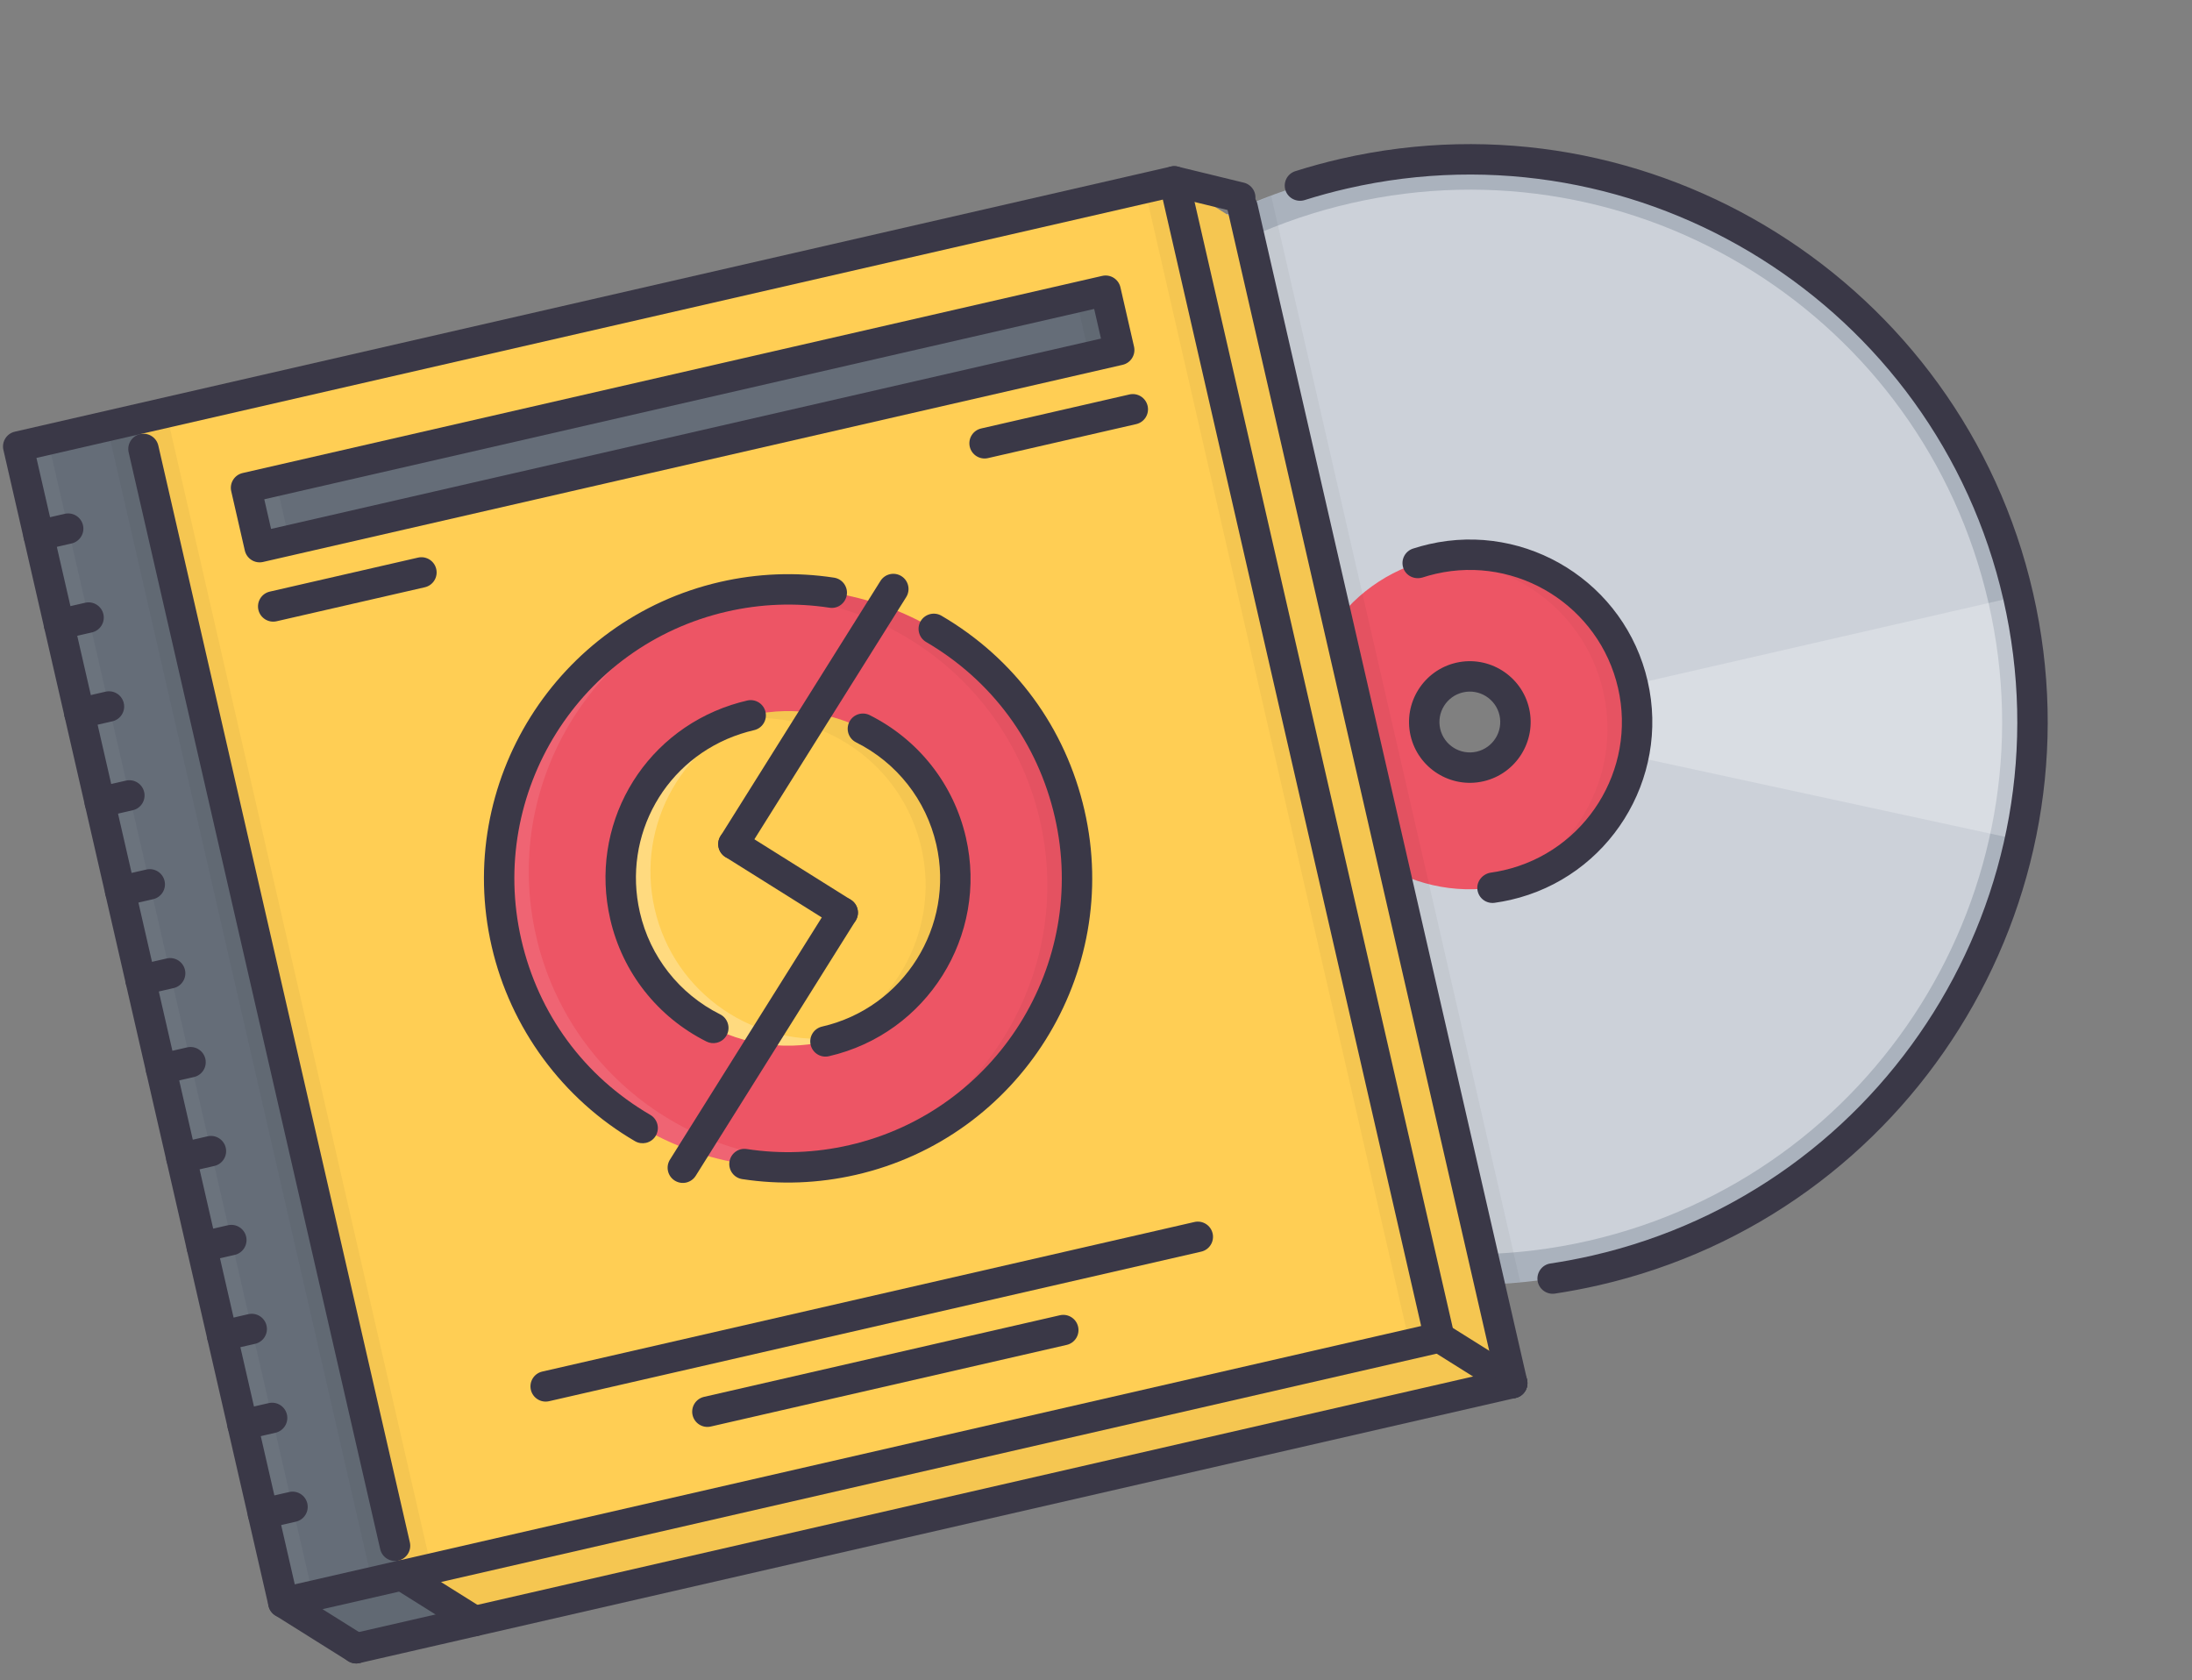 <svg width="167" height="128" viewBox="0 0 167 128" fill="none" xmlns="http://www.w3.org/2000/svg">
<rect x="0" y="0" width="167" height="128" fill="#808080" stroke="none"/>
<path d="M102.399 13.225C79.327 18.516 64.911 41.512 70.202 64.585C75.494 87.657 98.49 102.073 121.562 96.782C144.635 91.49 159.05 68.495 153.759 45.422C148.468 22.35 125.472 7.934 102.399 13.225ZM112.758 58.391C110.888 58.82 109.022 57.65 108.593 55.78C108.165 53.91 109.334 52.045 111.204 51.616C113.074 51.187 114.939 52.356 115.368 54.227C115.797 56.097 114.628 57.962 112.758 58.391Z" fill="#AAB2BD"/>
<path d="M102.917 15.483C81.093 20.488 67.456 42.242 72.461 64.067C77.466 85.891 99.22 99.528 121.044 94.523C142.868 89.518 156.506 67.764 151.501 45.94C146.496 24.116 124.742 10.478 102.917 15.483ZM112.758 58.391C110.888 58.82 109.022 57.65 108.593 55.78C108.165 53.91 109.334 52.045 111.204 51.616C113.074 51.187 114.939 52.356 115.368 54.227C115.797 56.097 114.628 57.962 112.758 58.391Z" fill="#CCD1D9"/>
<g opacity="0.5">
<path opacity="0.5" d="M153.759 45.422L124.567 52.117L115.369 54.229C115.481 54.716 115.48 55.199 115.391 55.661L124.587 57.651L153.852 63.988C155.133 58.042 155.209 51.743 153.759 45.422Z" fill="white"/>
</g>
<path d="M109.132 42.583C102.274 44.156 97.987 50.993 99.56 57.852C101.133 64.711 107.971 68.997 114.829 67.424C121.688 65.851 125.974 59.014 124.401 52.155C122.828 45.296 115.991 41.01 109.132 42.583ZM112.758 58.391C110.888 58.82 109.022 57.65 108.593 55.78C108.165 53.91 109.334 52.045 111.204 51.616C113.074 51.187 114.939 52.357 115.368 54.227C115.797 56.097 114.628 57.962 112.758 58.391Z" fill="#ED5565"/>
<g opacity="0.3">
<g opacity="0.3">
<path opacity="0.3" d="M109.132 42.583C108.751 42.67 108.381 42.779 108.016 42.899C114.477 42.019 120.658 46.198 122.143 52.673C123.628 59.148 119.886 65.603 113.687 67.626C114.068 67.576 114.448 67.512 114.829 67.424C121.688 65.851 125.974 59.014 124.401 52.155C122.828 45.297 115.991 41.01 109.132 42.583Z" fill="black"/>
</g>
</g>
<g opacity="0.2">
<path opacity="0.2" d="M113.479 97.825C114.255 97.796 115.037 97.723 115.819 97.651L96.851 14.945C96.116 15.221 95.381 15.496 94.67 15.808L113.479 97.825Z" fill="black"/>
</g>
<path d="M89.461 13.818L10.415 31.946L30.613 120.019L109.66 101.891L89.461 13.818Z" fill="#FFCE54"/>
<path d="M115.212 105.371L36.166 123.5L30.613 120.019L109.66 101.891L115.212 105.371Z" fill="#FFCE54"/>
<path d="M115.212 105.371L109.66 101.891L89.462 13.818L95.014 17.298L115.212 105.371Z" fill="#FFCE54"/>
<g opacity="0.2">
<path opacity="0.2" d="M115.212 105.371L36.166 123.5L30.613 120.019L109.66 101.891L115.212 105.371Z" fill="black"/>
</g>
<g opacity="0.2">
<path opacity="0.2" d="M115.212 105.371L109.66 101.891L89.462 13.818L95.014 17.298L115.212 105.371Z" fill="black"/>
</g>
<path d="M10.415 31.946L1.388 34.016L21.587 122.089L30.613 120.019L10.415 31.946Z" fill="#656D78"/>
<path d="M36.166 123.5L27.139 125.57L21.587 122.089L30.613 120.019L36.166 123.5Z" fill="#656D78"/>
<g opacity="0.2">
<path opacity="0.2" d="M36.166 123.5L27.139 125.57L21.587 122.089L30.613 120.019L36.166 123.5Z" fill="black"/>
</g>
<path d="M84.231 22.148L18.746 37.166L19.781 41.683L85.267 26.665L84.231 22.148Z" fill="#656D78"/>
<path d="M81.494 61.997C84.212 73.847 76.81 85.654 64.961 88.371C53.111 91.089 41.304 83.687 38.587 71.838C35.869 59.988 43.271 48.181 55.12 45.464C66.97 42.746 78.777 50.148 81.494 61.997Z" fill="#ED5565"/>
<g opacity="0.3">
<path opacity="0.3" d="M40.845 71.32C38.215 59.852 45.078 48.449 56.263 45.262C55.881 45.329 55.502 45.376 55.121 45.464C43.271 48.181 35.87 59.988 38.587 71.838C41.304 83.687 53.111 91.089 64.961 88.371C65.343 88.284 65.704 88.161 66.077 88.055C54.621 90.06 43.475 82.787 40.845 71.32Z" fill="white"/>
</g>
<g opacity="0.2">
<path opacity="0.2" d="M79.236 62.515C81.866 73.983 75.003 85.386 63.819 88.573C64.2 88.506 64.579 88.459 64.961 88.371C76.81 85.654 84.212 73.847 81.494 61.997C78.777 50.148 66.97 42.746 55.12 45.464C54.739 45.551 54.377 45.674 54.005 45.78C65.46 43.775 76.606 51.047 79.236 62.515Z" fill="black"/>
</g>
<path d="M72.461 64.069C74.034 70.926 69.745 77.766 62.889 79.338C56.032 80.91 49.193 76.623 47.62 69.766C46.048 62.91 50.336 56.07 57.192 54.497C64.049 52.925 70.889 57.213 72.461 64.069Z" fill="#FFCE54"/>
<g opacity="0.5">
<path opacity="0.5" d="M49.878 69.248C48.394 62.773 52.138 56.318 58.334 54.295C57.954 54.348 57.574 54.409 57.192 54.497C50.336 56.069 46.048 62.909 47.62 69.766C49.193 76.622 56.033 80.91 62.889 79.338C63.271 79.25 63.64 79.14 64.005 79.021C57.547 79.902 51.363 75.723 49.878 69.248Z" fill="white"/>
</g>
<g opacity="0.2">
<path opacity="0.2" d="M70.196 64.588C71.681 71.063 67.936 77.519 61.74 79.541C62.12 79.489 62.501 79.427 62.883 79.339C69.739 77.767 74.027 70.927 72.455 64.07C70.882 57.214 64.042 52.926 57.186 54.499C56.804 54.586 56.434 54.696 56.07 54.815C62.528 53.935 68.712 58.114 70.196 64.588Z" fill="black"/>
</g>
<g opacity="0.2">
<path opacity="0.2" d="M3.644 33.499L1.388 34.016L21.587 122.089L23.843 121.572L3.644 33.499Z" fill="white"/>
</g>
<g opacity="0.2">
<path opacity="0.2" d="M10.417 31.945L8.161 32.463L28.36 120.536L30.616 120.019L10.417 31.945Z" fill="black"/>
</g>
<g opacity="0.2">
<path opacity="0.2" d="M12.673 31.428L10.417 31.945L30.616 120.019L32.871 119.501L12.673 31.428Z" fill="black"/>
</g>
<g opacity="0.2">
<path opacity="0.2" d="M89.461 13.818L87.205 14.335L107.404 102.408L109.66 101.891L89.461 13.818Z" fill="black"/>
</g>
<g opacity="0.2">
<path opacity="0.2" d="M21.008 36.648L18.746 37.166L19.781 41.683L22.044 41.164L21.008 36.648Z" fill="white"/>
</g>
<g opacity="0.2">
<path opacity="0.2" d="M84.231 22.148L81.969 22.667L83.004 27.184L85.267 26.665L84.231 22.148Z" fill="black"/>
</g>
<path d="M54.602 79.442C54.349 79.5 54.076 79.474 53.824 79.349C50.094 77.479 47.421 74.08 46.491 70.025C44.872 62.965 48.836 55.949 55.715 53.705C56.117 53.576 56.521 53.462 56.933 53.368C57.557 53.225 58.178 53.614 58.321 54.238C58.465 54.862 58.075 55.483 57.451 55.626C57.105 55.706 56.766 55.8 56.432 55.909C50.704 57.777 47.4 63.623 48.749 69.507C49.525 72.888 51.753 75.72 54.863 77.276C55.435 77.563 55.666 78.26 55.38 78.832C55.219 79.154 54.927 79.368 54.602 79.442Z" fill="#3A3847"/>
<path d="M63.148 80.467C62.524 80.61 61.903 80.221 61.76 79.597C61.617 78.973 62.006 78.352 62.63 78.209C68.856 76.781 72.76 70.554 71.332 64.328C70.556 60.945 68.33 58.111 65.222 56.555C64.65 56.269 64.419 55.572 64.706 55C64.992 54.426 65.689 54.197 66.261 54.483C69.988 56.352 72.659 59.75 73.59 63.81C75.304 71.282 70.62 78.754 63.148 80.467Z" fill="#3A3847"/>
<path d="M64.464 70.657C64.175 70.724 63.861 70.679 63.59 70.509L55.261 65.288C54.719 64.948 54.555 64.234 54.895 63.692C55.235 63.149 55.949 62.986 56.492 63.325L64.82 68.546C65.362 68.886 65.526 69.601 65.186 70.143C65.016 70.414 64.753 70.591 64.464 70.657Z" fill="#3A3847"/>
<path d="M56.135 65.436C55.846 65.502 55.532 65.458 55.261 65.289C54.719 64.949 54.555 64.234 54.895 63.692L67.078 44.259C67.418 43.716 68.132 43.553 68.674 43.892C69.216 44.232 69.38 44.947 69.04 45.489L56.858 64.922C56.688 65.193 56.424 65.37 56.135 65.436Z" fill="#3A3847"/>
<path d="M52.281 90.091C51.992 90.157 51.678 90.113 51.407 89.943C50.865 89.603 50.701 88.888 51.041 88.346L63.224 68.913C63.563 68.371 64.278 68.207 64.82 68.547C65.362 68.887 65.526 69.602 65.186 70.144L53.004 89.577C52.834 89.848 52.57 90.024 52.281 90.091Z" fill="#3A3847"/>
<path d="M49.22 87.067C48.942 87.13 48.643 87.093 48.378 86.94C42.864 83.727 38.885 78.318 37.458 72.097C34.602 59.645 42.41 47.19 54.862 44.334C57.731 43.676 60.654 43.566 63.543 44.008C64.176 44.104 64.611 44.697 64.514 45.327C64.416 45.962 63.818 46.399 63.195 46.298C60.593 45.901 57.964 46 55.38 46.593C44.172 49.163 37.146 60.371 39.716 71.579C41.019 77.26 44.51 82.003 49.544 84.936C50.096 85.26 50.284 85.969 49.963 86.521C49.795 86.81 49.522 86.997 49.22 87.067Z" fill="#3A3847"/>
<path d="M65.22 89.501C62.348 90.159 59.43 90.269 56.543 89.828C55.913 89.732 55.478 89.139 55.574 88.507C55.672 87.874 56.261 87.435 56.895 87.538C59.489 87.934 62.117 87.835 64.701 87.242C75.909 84.672 82.935 73.464 80.365 62.257C79.065 56.586 75.582 51.847 70.556 48.909C70.003 48.585 69.817 47.876 70.141 47.323C70.467 46.773 71.177 46.587 71.727 46.909C77.309 50.174 81.179 55.44 82.624 61.739C85.479 74.19 77.671 86.645 65.22 89.501Z" fill="#3A3847"/>
<path d="M85.526 27.794L20.04 42.812C19.416 42.955 18.796 42.566 18.652 41.942L17.617 37.425C17.473 36.801 17.863 36.18 18.487 36.037L83.972 21.019C84.597 20.875 85.218 21.265 85.361 21.889L86.397 26.405C86.54 27.03 86.15 27.651 85.526 27.794ZM20.652 40.295L83.879 25.794L83.361 23.536L20.134 38.037L20.652 40.295Z" fill="#3A3847"/>
<path d="M32.365 44.74L21.074 47.329C20.45 47.472 19.829 47.083 19.686 46.459C19.543 45.835 19.932 45.214 20.556 45.071L31.847 42.481C32.471 42.338 33.093 42.727 33.236 43.352C33.379 43.976 32.989 44.597 32.365 44.74Z" fill="#3A3847"/>
<path d="M86.562 32.311L75.271 34.9C74.647 35.043 74.025 34.654 73.882 34.03C73.739 33.406 74.128 32.785 74.753 32.642L86.044 30.052C86.668 29.909 87.289 30.298 87.432 30.922C87.576 31.547 87.186 32.167 86.562 32.311Z" fill="#3A3847"/>
<path d="M109.919 103.02L21.846 123.218C21.221 123.361 20.6 122.972 20.457 122.348L0.259 34.275C0.116 33.651 0.505 33.03 1.129 32.887L89.202 12.689C89.826 12.546 90.448 12.935 90.591 13.559L110.789 101.632C110.932 102.256 110.543 102.877 109.919 103.02ZM22.457 120.701L108.272 101.02L88.592 15.206L2.776 34.886L22.457 120.701Z" fill="#3A3847"/>
<path d="M115.089 68.555C114.681 68.649 114.275 68.721 113.87 68.779C113.236 68.868 112.651 68.429 112.561 67.796C112.469 67.162 112.938 66.595 113.544 66.486C113.886 66.438 114.229 66.375 114.571 66.297C120.797 64.869 124.701 58.642 123.273 52.416C121.845 46.19 115.618 42.286 109.392 43.714C109.041 43.795 108.701 43.889 108.366 43.998C107.743 44.176 107.102 43.861 106.907 43.254C106.709 42.644 107.043 41.992 107.652 41.794C108.052 41.666 108.457 41.552 108.874 41.456C116.346 39.743 123.818 44.427 125.531 51.898C127.245 59.37 122.56 66.842 115.089 68.555Z" fill="#3A3847"/>
<path d="M113.017 59.522C110.527 60.093 108.036 58.531 107.465 56.041C106.894 53.552 108.456 51.06 110.945 50.489C113.435 49.918 115.927 51.48 116.498 53.97C117.069 56.459 115.507 58.951 113.017 59.522ZM111.463 52.747C110.217 53.033 109.437 54.277 109.723 55.523C110.009 56.769 111.253 57.55 112.499 57.264C113.745 56.978 114.525 55.734 114.24 54.488C113.954 53.242 112.709 52.462 111.463 52.747Z" fill="#3A3847"/>
<path d="M121.821 97.913C120.701 98.17 119.582 98.382 118.463 98.551C117.83 98.645 117.24 98.209 117.143 97.577C117.049 96.944 117.493 96.346 118.118 96.258C119.179 96.098 120.241 95.898 121.303 95.655C143.717 90.515 157.771 68.096 152.63 45.683C147.49 23.27 125.072 9.216 102.659 14.357C101.547 14.611 100.457 14.908 99.386 15.246C98.782 15.427 98.127 15.101 97.933 14.491C97.74 13.88 98.078 13.23 98.689 13.039C99.817 12.682 100.968 12.367 102.141 12.098C125.8 6.672 149.463 21.506 154.889 45.165C160.315 68.824 145.48 92.487 121.821 97.913Z" fill="#3A3847"/>
<path d="M115.471 106.501L27.398 126.699C26.774 126.842 26.153 126.453 26.01 125.829C25.867 125.205 26.256 124.584 26.88 124.441L114.953 104.242C115.577 104.099 116.198 104.489 116.341 105.113C116.485 105.737 116.095 106.358 115.471 106.501Z" fill="#3A3847"/>
<path d="M27.398 126.699C27.109 126.765 26.795 126.721 26.524 126.552L20.972 123.07C20.429 122.731 20.265 122.016 20.605 121.474C20.945 120.932 21.66 120.768 22.202 121.108L27.755 124.588C28.297 124.928 28.461 125.643 28.121 126.185C27.951 126.456 27.687 126.633 27.398 126.699Z" fill="#3A3847"/>
<path d="M115.471 106.501C115.183 106.567 114.868 106.523 114.597 106.353L109.045 102.872C108.503 102.533 108.339 101.818 108.679 101.276C109.019 100.734 109.733 100.57 110.275 100.91L115.828 104.39C116.37 104.73 116.534 105.445 116.194 105.987C116.024 106.258 115.76 106.435 115.471 106.501Z" fill="#3A3847"/>
<path d="M94.748 16.171C94.578 16.21 94.396 16.212 94.216 16.168L89.188 14.944C88.566 14.791 88.186 14.166 88.335 13.544C88.49 12.924 89.122 12.54 89.735 12.692L94.763 13.916C95.385 14.068 95.765 14.693 95.615 15.315C95.507 15.755 95.16 16.076 94.748 16.171Z" fill="#3A3847"/>
<path d="M115.471 106.501C114.847 106.644 114.226 106.255 114.083 105.631L93.535 16.045C93.392 15.421 93.782 14.8 94.406 14.657C95.03 14.514 95.651 14.903 95.794 15.527L116.342 105.113C116.485 105.736 116.095 106.358 115.471 106.501Z" fill="#3A3847"/>
<path d="M30.354 118.89C29.73 119.033 29.109 118.644 28.966 118.02L9.803 34.463C9.66 33.839 10.049 33.218 10.674 33.075C11.298 32.932 11.919 33.321 12.062 33.945L31.225 117.502C31.368 118.126 30.978 118.747 30.354 118.89Z" fill="#3A3847"/>
<path d="M36.425 124.629C36.136 124.695 35.822 124.651 35.55 124.481L29.998 121.001C29.456 120.661 29.292 119.946 29.632 119.404C29.972 118.862 30.686 118.698 31.229 119.038L36.781 122.519C37.323 122.859 37.487 123.573 37.147 124.115C36.977 124.386 36.713 124.563 36.425 124.629Z" fill="#3A3847"/>
<path d="M5.453 41.403L3.201 41.92C2.577 42.063 1.956 41.674 1.813 41.05C1.669 40.425 2.059 39.804 2.683 39.661L4.935 39.145C5.559 39.002 6.18 39.391 6.323 40.015C6.466 40.639 6.077 41.26 5.453 41.403Z" fill="#3A3847"/>
<path d="M7.006 48.179L4.755 48.695C4.131 48.838 3.509 48.449 3.366 47.825C3.223 47.201 3.613 46.58 4.237 46.436L6.488 45.92C7.113 45.777 7.734 46.166 7.877 46.79C8.02 47.414 7.63 48.035 7.006 48.179Z" fill="#3A3847"/>
<path d="M8.56 54.953L6.308 55.469C5.684 55.613 5.063 55.224 4.92 54.599C4.777 53.975 5.166 53.354 5.79 53.211L8.042 52.695C8.666 52.552 9.287 52.941 9.43 53.565C9.574 54.189 9.184 54.81 8.56 54.953Z" fill="#3A3847"/>
<path d="M10.114 61.728L7.862 62.244C7.238 62.388 6.617 61.998 6.474 61.374C6.331 60.75 6.72 60.129 7.344 59.986L9.596 59.47C10.22 59.327 10.841 59.716 10.984 60.34C11.127 60.964 10.738 61.585 10.114 61.728Z" fill="#3A3847"/>
<path d="M11.668 68.503L9.416 69.019C8.792 69.163 8.171 68.773 8.027 68.149C7.884 67.525 8.274 66.904 8.898 66.761L11.15 66.245C11.774 66.101 12.395 66.491 12.538 67.115C12.681 67.739 12.292 68.36 11.668 68.503Z" fill="#3A3847"/>
<path d="M13.221 75.278L10.97 75.794C10.345 75.938 9.724 75.548 9.581 74.924C9.438 74.3 9.827 73.679 10.451 73.536L12.703 73.019C13.327 72.876 13.948 73.265 14.092 73.89C14.235 74.514 13.845 75.135 13.221 75.278Z" fill="#3A3847"/>
<path d="M14.775 82.053L12.523 82.569C11.899 82.712 11.278 82.323 11.135 81.699C10.992 81.075 11.381 80.454 12.005 80.311L14.257 79.794C14.881 79.651 15.502 80.04 15.645 80.665C15.788 81.289 15.399 81.91 14.775 82.053Z" fill="#3A3847"/>
<path d="M16.329 88.828L14.077 89.344C13.453 89.487 12.832 89.098 12.689 88.474C12.546 87.85 12.935 87.229 13.559 87.086L15.811 86.569C16.435 86.426 17.056 86.815 17.199 87.439C17.342 88.064 16.953 88.684 16.329 88.828Z" fill="#3A3847"/>
<path d="M17.882 95.602L15.631 96.119C15.007 96.262 14.386 95.873 14.242 95.249C14.099 94.624 14.489 94.004 15.113 93.861L17.364 93.344C17.989 93.201 18.61 93.59 18.753 94.214C18.896 94.838 18.506 95.459 17.882 95.602Z" fill="#3A3847"/>
<path d="M19.436 102.377L17.184 102.894C16.56 103.037 15.939 102.648 15.796 102.024C15.653 101.4 16.042 100.779 16.666 100.636L18.918 100.119C19.542 99.976 20.163 100.365 20.306 100.989C20.45 101.613 20.06 102.234 19.436 102.377Z" fill="#3A3847"/>
<path d="M20.99 109.152L18.738 109.669C18.114 109.812 17.493 109.423 17.35 108.798C17.207 108.174 17.596 107.553 18.22 107.41L20.472 106.894C21.096 106.751 21.717 107.14 21.86 107.764C22.003 108.388 21.614 109.009 20.99 109.152Z" fill="#3A3847"/>
<path d="M22.544 115.927L20.292 116.443C19.668 116.586 19.047 116.197 18.904 115.573C18.76 114.949 19.15 114.328 19.774 114.185L22.026 113.669C22.65 113.525 23.271 113.915 23.414 114.539C23.557 115.163 23.168 115.784 22.544 115.927Z" fill="#3A3847"/>
<path d="M91.515 95.355L41.832 106.749C41.208 106.892 40.587 106.503 40.444 105.879C40.301 105.255 40.69 104.634 41.314 104.491L90.997 93.097C91.621 92.954 92.242 93.343 92.385 93.967C92.528 94.591 92.139 95.212 91.515 95.355Z" fill="#3A3847"/>
<path d="M81.266 102.46L54.153 108.678C53.529 108.821 52.908 108.432 52.765 107.808C52.622 107.184 53.011 106.562 53.635 106.419L80.748 100.201C81.372 100.058 81.993 100.448 82.136 101.072C82.279 101.696 81.89 102.317 81.266 102.46Z" fill="#3A3847"/>
</svg>

